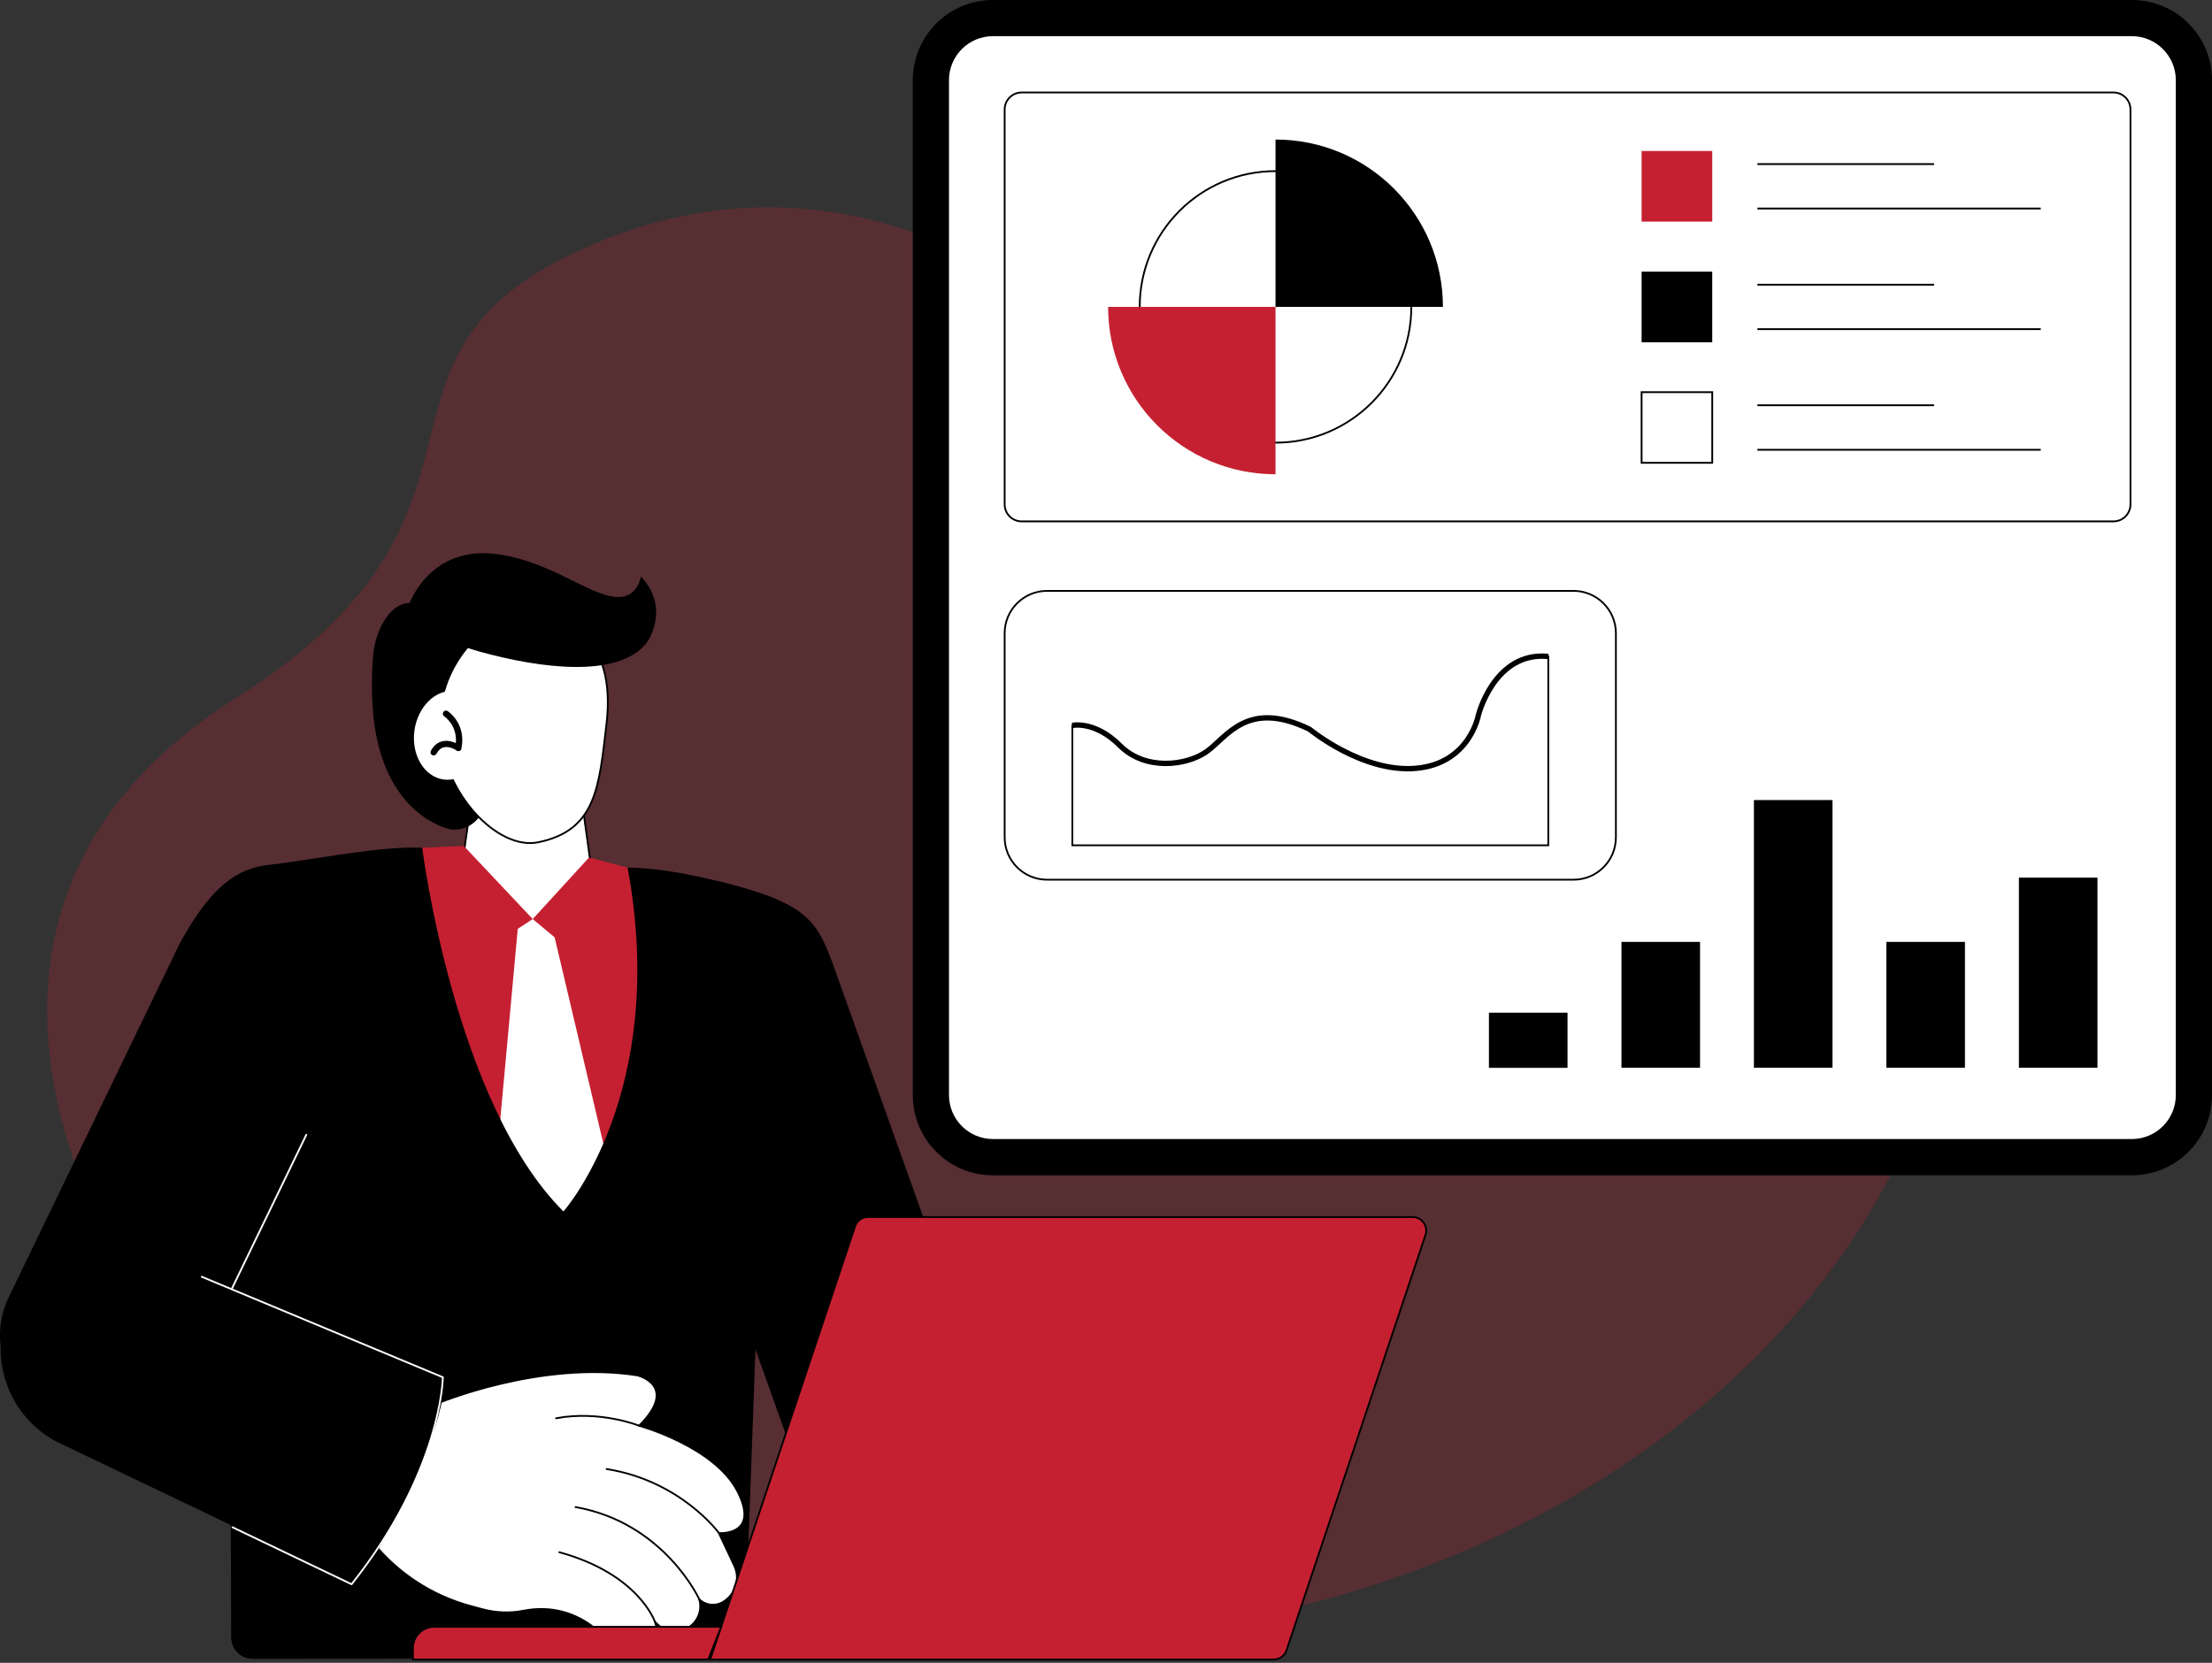 <svg width="391" height="294" viewBox="0 0 391 294" fill="none" xmlns="http://www.w3.org/2000/svg">
<rect x="0" y="0" width="391" height="294" fill="#333333" stroke="none"/>
<path d="M217.492 286.618C282.881 274.594 333.482 232.125 344.725 178.442C364.708 83.071 232.078 94.126 205.555 69.238C166.92 33.006 130.847 30.054 99.968 45.464C61.348 64.738 92.733 91.189 41.669 123.442C8.432 144.438 3.816 173.551 11.601 200.624C22.67 239.07 57.89 269.79 103.875 282.581C132.612 290.568 171.058 295.155 217.492 286.618Z" fill="#C52031" fill-opacity="0.25"/>
<path d="M74.647 149.907C74.647 149.907 73.011 193.997 100.403 219.276C100.403 219.276 122.194 204.343 113.136 154.075L94.788 149.068L74.647 149.907Z" fill="#C52031"/>
<path d="M82.04 150.501L83.907 137.304L102.631 139.923L104.57 153.93L94.021 163.929L82.04 150.501Z" fill="white" stroke="black" stroke-width="0.316" stroke-miterlimit="10" stroke-linecap="round" stroke-linejoin="round"/>
<path d="M94.672 113.458C93.818 111.244 78.871 110.014 76.932 108.553C75.196 107.236 73.532 106.252 71.492 106.729C68.626 107.395 66.311 111.649 65.95 115.903C65.631 119.709 65.53 125.555 66.644 130.72C69.755 144.988 79.768 146.666 79.768 146.666C84.659 147.042 85.831 142.152 87.278 140.516C87.278 140.502 95.526 115.672 94.672 113.458Z" fill="black"/>
<path d="M77.728 129.129C78.365 140.256 87.929 150.385 95.121 148.923C105.423 146.825 105.901 139.084 107.203 128.015C109.012 112.72 100.113 108.22 92.805 108.639C85.484 109.059 77.077 118.001 77.728 129.129Z" fill="white" stroke="black" stroke-width="0.316" stroke-miterlimit="10" stroke-linecap="round" stroke-linejoin="round"/>
<path d="M108.969 105.557C103.948 105.21 97.335 99.234 87.829 97.975C75.79 96.383 72.273 106.975 72.273 106.975C72.273 106.975 74.256 112.315 84.877 115.238C95.498 118.175 109.229 119.969 114.25 113.733C114.25 113.733 118.722 107.815 113.295 101.911C113.281 101.925 112.731 105.818 108.969 105.557Z" fill="black"/>
<path d="M85.728 130.875C86.326 126.561 84.019 122.677 80.576 122.2C77.132 121.723 73.856 124.834 73.259 129.148C72.661 133.462 74.968 137.346 78.412 137.823C81.855 138.3 85.131 135.189 85.728 130.875Z" fill="white"/>
<path d="M76.542 133.542C76.773 133.6 77.034 133.499 77.149 133.267C77.511 132.616 77.945 132.254 78.495 132.124C79.566 131.878 80.695 132.688 80.709 132.703C80.868 132.819 81.056 132.833 81.23 132.775C81.403 132.703 81.534 132.558 81.563 132.37C82.445 127.942 79.276 125.815 79.132 125.728C78.871 125.555 78.538 125.627 78.365 125.888C78.206 126.148 78.263 126.481 78.524 126.654C78.625 126.727 80.839 128.232 80.579 131.386C79.985 131.111 79.132 130.865 78.235 131.053C77.366 131.241 76.672 131.806 76.165 132.746C76.021 133.007 76.108 133.354 76.382 133.499C76.455 133.513 76.498 133.528 76.542 133.542Z" fill="black"/>
<path d="M126.665 155.71C143.219 159.761 144.492 162.815 147.733 171.873L175.081 248.49C177.845 256.565 173.547 265.348 165.473 268.111C157.399 270.875 144.13 268.618 141.366 260.544L117.014 192.203L126.665 155.71Z" fill="black"/>
<path d="M97.291 162.554L91.677 162.511L87.756 205.254C89.811 213.097 100.229 221.576 100.229 221.576C100.229 221.576 107.362 211.346 108.158 208.597L97.291 162.554Z" fill="white"/>
<path d="M110.937 153.424L99.042 166.562L94.166 162.496L104.092 151.644L110.937 153.424Z" fill="#C52031"/>
<path d="M99.593 214.197C99.593 214.197 118.302 193.23 110.937 153.424C110.937 153.424 119.821 153.018 136.447 158.647L131.672 289.889C131.426 291.885 129.675 293.361 127.664 293.246L44.477 293.303C42.495 293.202 40.932 291.596 40.859 289.614L40.483 159.371C40.295 155.666 43.609 153.395 47.284 152.961C55.373 152.006 67.484 149.502 74.632 149.893C74.647 149.907 80.232 194.836 99.593 214.197Z" fill="black"/>
<path d="M74.647 149.907L87.886 166.591L94.166 162.496L82.012 149.604L74.647 149.907Z" fill="#C52031"/>
<path d="M77.294 248.158C77.294 248.158 95.526 240.474 112.673 243.18C112.673 243.18 120.096 244.974 112.962 252.079C112.962 252.079 126.246 255.725 130.341 263.655C134.436 271.599 127.07 271.063 127.07 271.063L129.791 276.837C130.789 278.964 130.153 281.496 128.271 282.914L128.112 283.03C126.738 284.057 124.842 283.941 123.598 282.769C124.162 284.694 123.352 286.749 121.644 287.776L121.572 287.819C119.922 288.818 117.81 288.615 116.363 287.313L115.784 286.792L116.204 288.326C116.696 290.091 115.914 291.972 114.323 292.884C112.803 293.752 110.908 293.535 109.62 292.363L108.202 291.075C108.202 291.075 102.805 282.784 92.488 284.795C90.129 285.258 87.684 285.157 85.368 284.549L83.328 283.999C76.571 282.205 70.551 278.327 66.109 272.944L42.668 258.648L50.308 237.088L77.294 248.158Z" fill="white" stroke="black" stroke-width="0.316" stroke-miterlimit="10" stroke-linecap="round" stroke-linejoin="round"/>
<path d="M112.977 252.079C112.977 252.079 106.06 249.301 98.29 250.762L112.977 252.079Z" fill="white"/>
<path d="M112.977 252.079C112.977 252.079 106.06 249.301 98.29 250.762" stroke="black" stroke-width="0.316" stroke-miterlimit="10" stroke-linecap="round" stroke-linejoin="round"/>
<path d="M127.085 271.063C127.085 271.063 120.4 261.832 107.218 259.733L127.085 271.063Z" fill="white"/>
<path d="M127.085 271.063C127.085 271.063 120.4 261.832 107.218 259.733" stroke="black" stroke-width="0.316" stroke-miterlimit="10" stroke-linecap="round" stroke-linejoin="round"/>
<path d="M123.612 282.784C123.612 282.784 117.448 269.24 101.734 266.462L123.612 282.784Z" fill="white"/>
<path d="M123.612 282.784C123.612 282.784 117.448 269.24 101.734 266.462" stroke="black" stroke-width="0.316" stroke-miterlimit="10" stroke-linecap="round" stroke-linejoin="round"/>
<path d="M115.784 286.792C115.784 286.792 112.962 278.298 98.869 274.449L115.784 286.792Z" fill="white"/>
<path d="M115.784 286.792C115.784 286.792 112.962 278.298 98.869 274.449" stroke="black" stroke-width="0.316" stroke-miterlimit="10" stroke-linecap="round" stroke-linejoin="round"/>
<path d="M65.472 177.226L33.552 243.194C29.732 250.82 16.159 253.699 8.534 249.879C0.908 246.059 -2.189 236.784 1.646 229.144L31.758 166.837C39.224 153.192 45.345 151.34 55.98 153.8C55.966 153.8 72.693 159.081 65.472 177.226Z" fill="black"/>
<path d="M78.9 243.571L25.97 221.504C16.579 217.453 5.683 221.793 1.631 231.184C-2.42 240.575 1.921 251.471 11.312 255.523L62.767 280.165C62.781 280.165 76.412 261.658 78.9 243.571Z" fill="black"/>
<path d="M41.033 227.755L54.142 200.639" stroke="white" stroke-width="0.316" stroke-miterlimit="10" stroke-linecap="round"/>
<path d="M35.665 225.744L78.278 243.513C78.278 243.513 78.119 259.994 62.144 280.107L41.105 270.036" stroke="white" stroke-width="0.316" stroke-miterlimit="10" stroke-linecap="round"/>
<path d="M125.537 293.419H225.132C226.174 293.419 227.086 292.754 227.419 291.77L251.974 218.35C252.495 216.787 251.337 215.181 249.688 215.181H153.434C152.393 215.181 151.481 215.847 151.148 216.83L125.537 293.419Z" fill="#C52031" stroke="black" stroke-width="0.316" stroke-miterlimit="10"/>
<path d="M76.759 287.631H127.475L125.189 293.419H72.997V291.379C72.997 289.31 74.675 287.631 76.759 287.631Z" fill="#C52031" stroke="black" stroke-width="0.316" stroke-miterlimit="10"/>
<path d="M376.834 207.801H175.516C167.687 207.801 161.35 201.463 161.35 193.635V14.166C161.35 6.338 167.687 0 175.516 0H376.834C384.662 0 391 6.338 391 14.166V193.621C391 201.449 384.662 207.801 376.834 207.801Z" fill="black"/>
<path d="M175.515 201.391C171.232 201.391 167.745 197.904 167.745 193.621V14.166C167.745 9.883 171.232 6.396 175.515 6.396H376.834C381.117 6.396 384.604 9.883 384.604 14.166V193.621C384.604 197.904 381.117 201.391 376.834 201.391H175.515Z" fill="white"/>
<path d="M373.579 92.187H180.595C178.931 92.187 177.585 90.842 177.585 89.178V19.361C177.585 17.697 178.931 16.351 180.595 16.351H373.579C375.243 16.351 376.588 17.697 376.588 19.361V89.178C376.588 90.842 375.243 92.187 373.579 92.187Z" fill="white" stroke="black" stroke-width="0.316" stroke-miterlimit="10"/>
<path d="M225.465 78.267C238.723 78.267 249.471 67.52 249.471 54.262C249.471 41.004 238.723 30.257 225.465 30.257C212.208 30.257 201.46 41.004 201.46 54.262C201.46 67.52 212.208 78.267 225.465 78.267Z" fill="white" stroke="black" stroke-width="0.316" stroke-miterlimit="10"/>
<path d="M255.056 54.262H225.465V24.671C241.802 24.671 255.056 37.925 255.056 54.262Z" fill="black"/>
<path d="M225.465 54.262V83.853C209.114 83.853 195.875 70.598 195.875 54.262H225.465Z" fill="#C52031"/>
<path d="M277.079 179.049H263.188V188.802H277.079V179.049Z" fill="black"/>
<path d="M300.506 166.533H286.615V188.788H300.506V166.533Z" fill="black"/>
<path d="M323.918 141.457H310.027V188.788H323.918V141.457Z" fill="black"/>
<path d="M347.33 166.533H333.439V188.788H347.33V166.533Z" fill="black"/>
<path d="M370.757 155.174H356.866V188.788H370.757V155.174Z" fill="black"/>
<path d="M278.136 155.536H185.08C180.942 155.536 177.585 152.179 177.585 148.041V111.968C177.585 107.829 180.942 104.472 185.08 104.472H278.136C282.274 104.472 285.631 107.829 285.631 111.968V148.026C285.646 152.179 282.289 155.536 278.136 155.536Z" stroke="black" stroke-width="0.316" stroke-miterlimit="10"/>
<path d="M273.679 116.063C264.129 115.122 261.322 126.466 261.322 126.466C261.322 126.466 259.788 134.989 250.325 135.843C240.861 136.696 231.485 128.941 231.485 128.941C220.488 123.572 216.914 130.301 213.325 132.862C209.737 135.423 202.458 136.32 197.987 131.835C193.516 127.363 189.551 128.261 189.551 128.261V149.459H273.679V116.063Z" stroke="black" stroke-width="0.316" stroke-miterlimit="10"/>
<path d="M189.551 128.261C189.551 128.261 193.516 127.363 197.987 131.835C202.458 136.306 209.751 135.409 213.325 132.862C216.899 130.315 220.488 123.572 231.485 128.941C231.485 128.941 240.861 136.697 250.325 135.843C259.788 134.989 261.322 126.466 261.322 126.466C261.322 126.466 264.129 115.136 273.679 116.063" stroke="black" stroke-width="0.947" stroke-miterlimit="10"/>
<path d="M302.662 26.697H290.174V39.184H302.662V26.697Z" fill="#C52031"/>
<path d="M302.662 48.025H290.174V60.513H302.662V48.025Z" fill="black"/>
<path d="M302.662 69.339H290.174V81.827H302.662V69.339Z" fill="white" stroke="black" stroke-width="0.316" stroke-miterlimit="10"/>
<path d="M310.649 29.012H341.875" stroke="black" stroke-width="0.316" stroke-miterlimit="10"/>
<path d="M310.649 36.869H360.729" stroke="black" stroke-width="0.316" stroke-miterlimit="10"/>
<path d="M310.649 50.34H341.875" stroke="black" stroke-width="0.316" stroke-miterlimit="10"/>
<path d="M310.649 58.197H360.729" stroke="black" stroke-width="0.316" stroke-miterlimit="10"/>
<path d="M310.649 71.654H341.875" stroke="black" stroke-width="0.316" stroke-miterlimit="10"/>
<path d="M310.649 79.526H360.729" stroke="black" stroke-width="0.316" stroke-miterlimit="10"/>
</svg>
